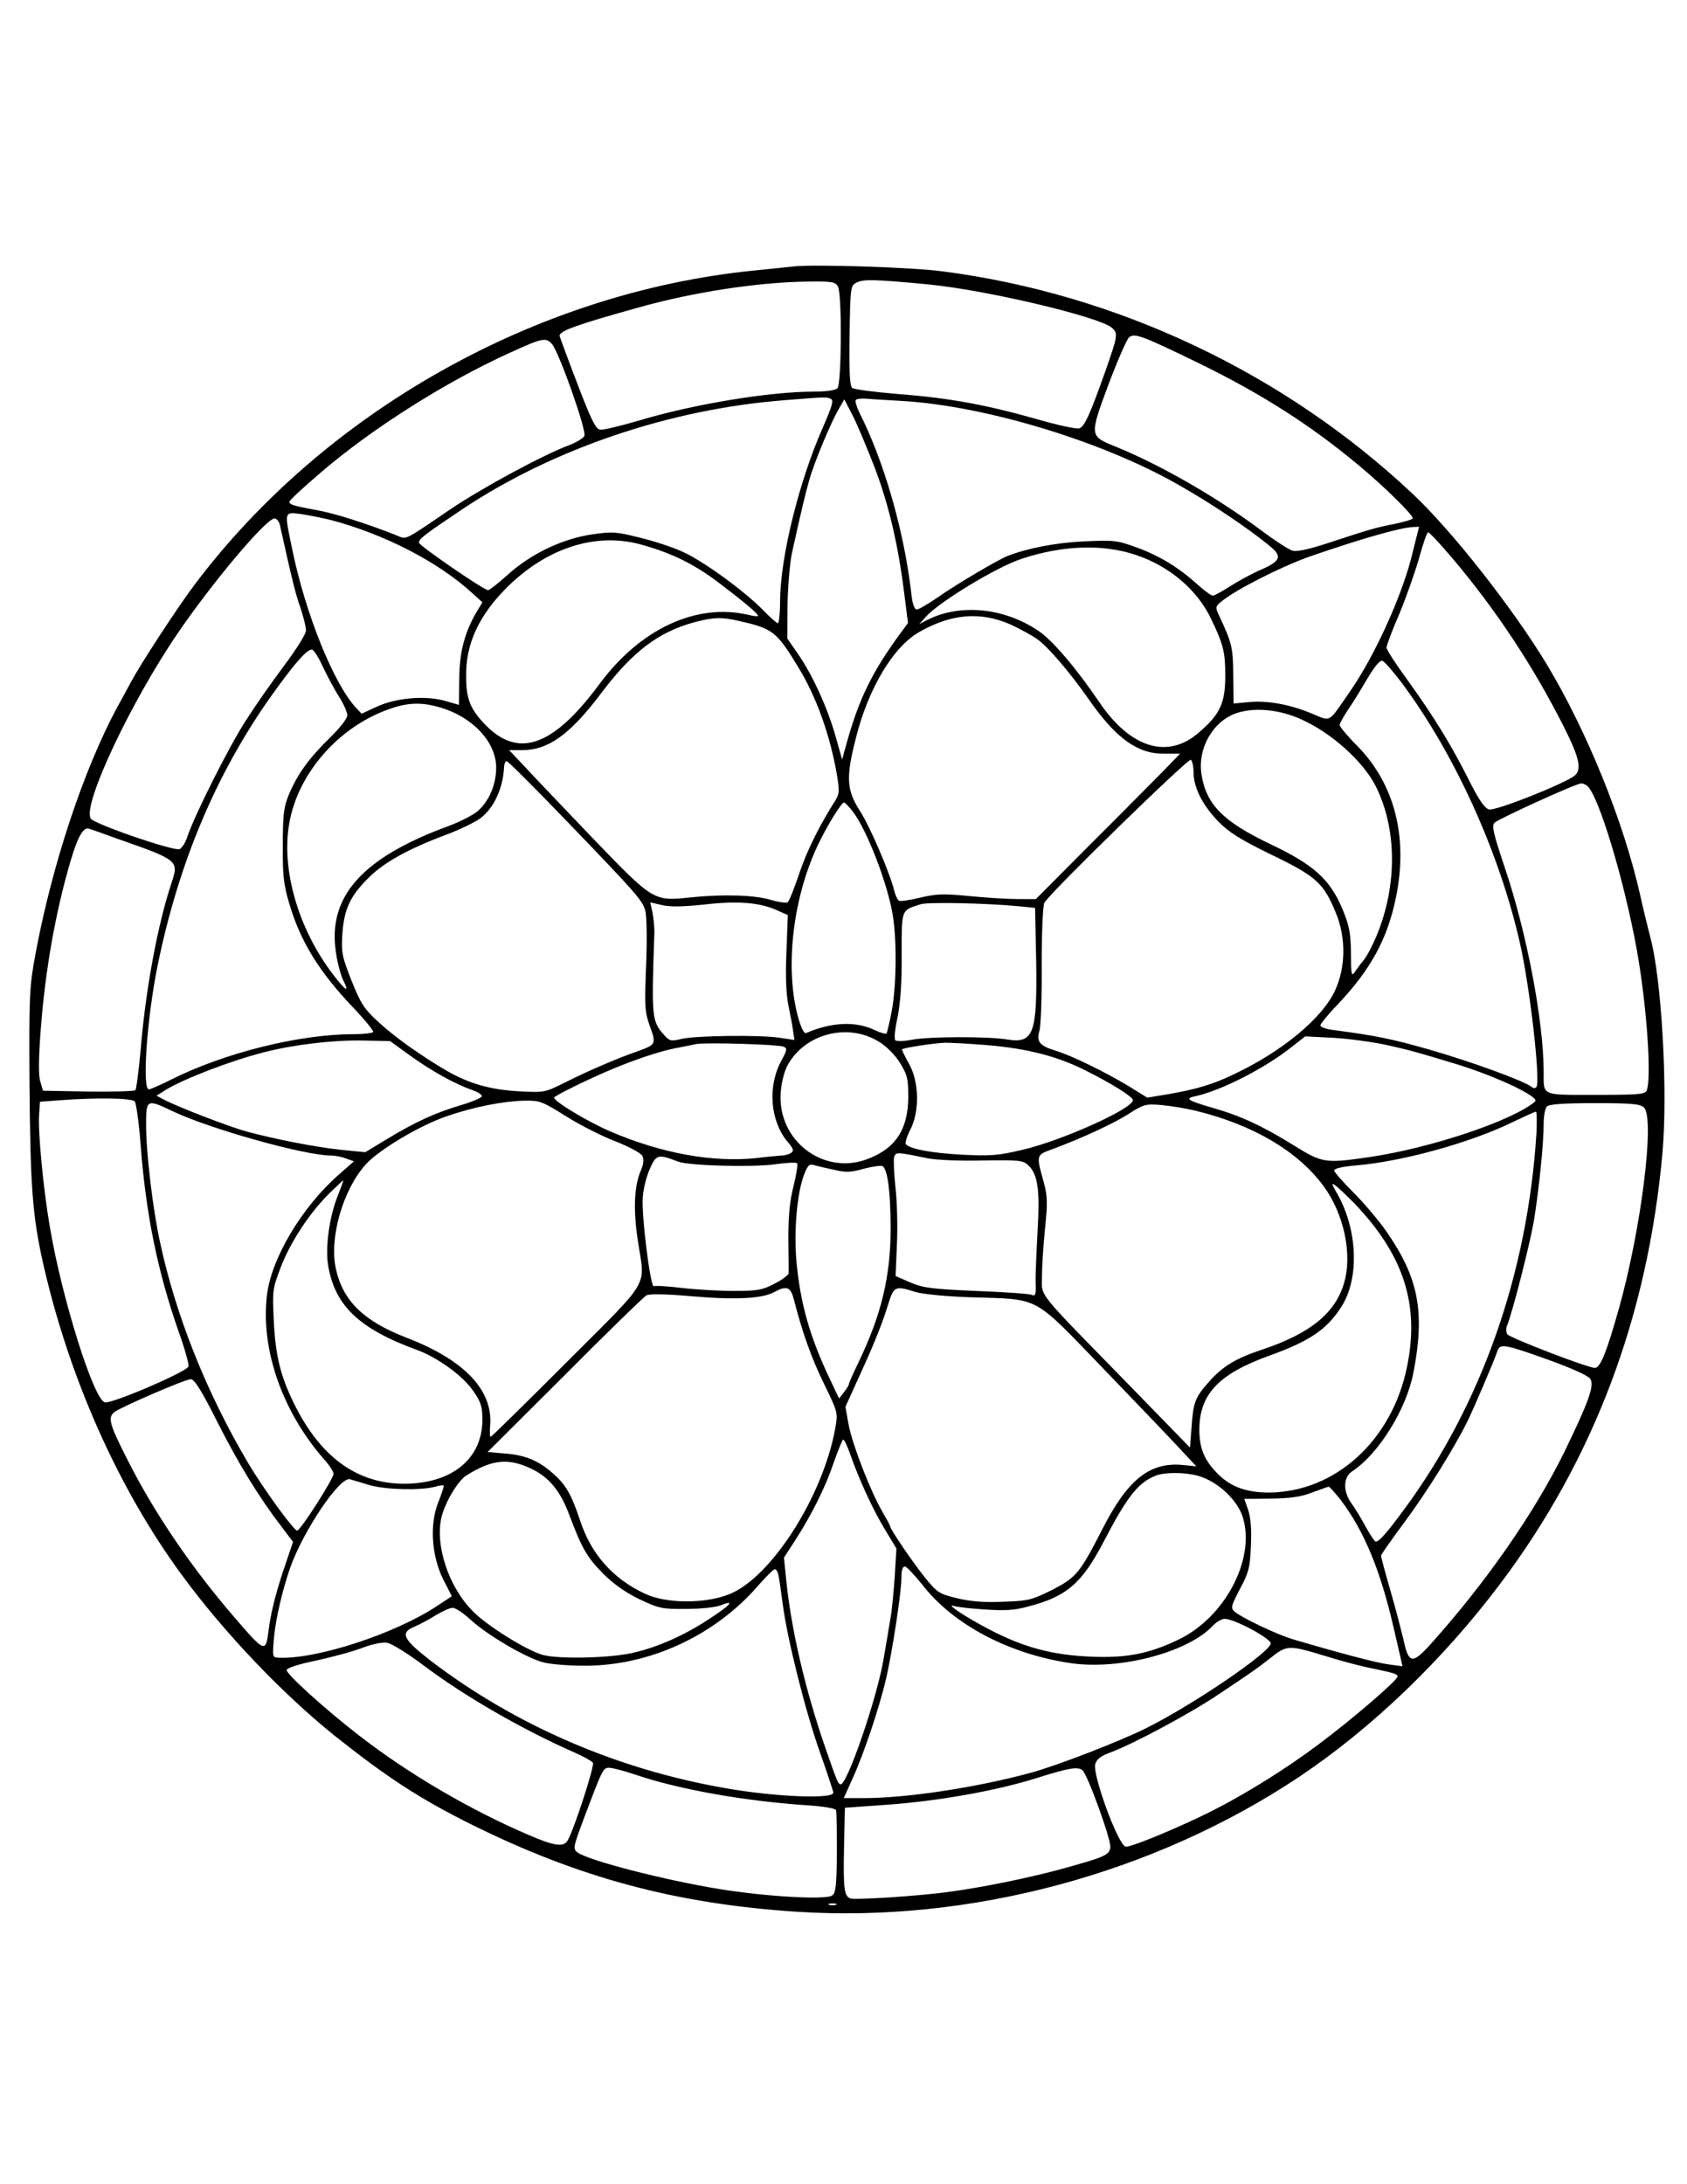 <?xml version="1.0" standalone="no"?>
<!DOCTYPE svg PUBLIC "-//W3C//DTD SVG 20010904//EN"
 "http://www.w3.org/TR/2001/REC-SVG-20010904/DTD/svg10.dtd">
<svg version="1.0" xmlns="http://www.w3.org/2000/svg"
 width="612pt" height="792pt" viewBox="0 0 612 792"
 preserveAspectRatio="xMidYMid meet">
<g transform="translate(0,792) scale(0.1,-0.1)"
fill="#000000" stroke="none">
<g>
<path d="M2880 6954 c-19 -2 -84 -9 -145 -15 -790 -79 -1559 -512 -2032 -1143
-66 -89 -192 -282 -229 -351 -6 -11 -27 -51 -48 -88 -123 -228 -238 -575 -298
-900 -21 -114 -23 -146 -21 -467 3 -374 11 -477 48 -645 94 -417 272 -819 504
-1135 153 -209 365 -431 554 -583 191 -152 311 -230 496 -322 391 -194 742
-288 1180 -317 631 -41 1297 138 1824 489 263 176 521 423 730 701 340 452
535 971 588 1562 20 227 -3 634 -45 785 -7 28 -24 95 -36 150 -60 266 -192
592 -338 835 -124 205 -345 486 -488 620 -465 437 -1071 724 -1704 806 -110
15 -467 26 -540 18z m485 -65 c211 -20 620 -117 668 -157 24 -21 22 -29 -23
-158 -56 -157 -75 -200 -94 -207 -9 -4 -78 11 -154 33 -184 52 -317 77 -502
91 -85 7 -161 17 -168 22 -9 7 -12 53 -10 191 3 178 3 181 27 192 24 12 65 11
256 -7z m-325 -8 c15 -29 13 -354 -2 -369 -7 -7 -41 -12 -83 -12 -165 0 -443
-46 -644 -107 -63 -18 -123 -33 -134 -31 -16 2 -33 37 -83 168 -35 91 -63 168
-64 172 -1 18 60 40 290 104 197 55 431 91 612 93 87 1 98 -1 108 -18z m1305
-276 c232 -113 410 -227 585 -373 94 -78 200 -183 195 -192 -2 -4 -33 -13 -67
-20 -66 -13 -82 -17 -243 -70 -64 -21 -109 -31 -125 -27 -14 3 -65 37 -115 74
-159 119 -364 237 -529 304 -94 38 -94 38 -25 224 33 88 67 165 75 172 21 16
47 6 249 -92z m-2343 68 c27 -31 127 -316 118 -334 -5 -9 -31 -24 -57 -34 -90
-33 -318 -156 -431 -233 -171 -116 -156 -109 -194 -93 -106 42 -222 79 -283
90 -92 17 -105 21 -105 32 0 5 51 52 113 105 186 160 455 330 687 435 118 54
130 56 152 32z m1011 -199 c13 -4 7 -23 -27 -102 -88 -198 -156 -476 -156
-633 0 -43 -4 -79 -8 -79 -4 0 -28 21 -52 46 -68 70 -219 180 -293 213 -37 17
-107 40 -158 52 -83 21 -98 22 -173 11 -106 -16 -220 -70 -304 -146 -34 -31
-67 -56 -71 -56 -16 0 -251 162 -251 172 0 14 15 26 155 120 331 221 756 365
1173 397 152 12 149 12 165 5z m262 -8 c298 -18 718 -144 995 -301 118 -66
264 -164 340 -228 42 -35 35 -52 -36 -83 -31 -13 -80 -40 -110 -59 -30 -19
-59 -35 -64 -35 -6 0 -29 17 -53 38 -69 63 -139 106 -221 136 -74 27 -84 28
-194 23 -103 -5 -205 -25 -277 -53 -35 -14 -188 -104 -253 -150 -35 -24 -69
-44 -76 -44 -9 0 -16 20 -20 58 -26 226 -99 480 -188 655 -10 21 -16 41 -14
46 3 5 23 7 43 5 21 -2 79 -5 128 -8z m-102 -241 c51 -134 86 -282 108 -462
l13 -102 -28 -38 c-101 -138 -148 -233 -193 -392 l-18 -65 -24 85 c-29 103
-85 225 -137 299 l-38 55 1 120 c1 66 8 152 16 190 36 162 48 212 63 265 18
64 79 210 108 259 l19 33 30 -58 c17 -33 52 -117 80 -189z m-1975 -190 c198
-52 395 -154 519 -269 l33 -30 -24 -40 c-42 -74 -60 -145 -60 -242 l-1 -90
-48 14 c-72 21 -179 12 -249 -20 l-56 -26 -20 21 c-81 87 -184 341 -232 576
-29 138 -30 135 32 127 28 -4 76 -14 106 -21z m-183 -17 c44 -198 57 -252 75
-302 11 -33 20 -69 20 -82 0 -13 -34 -67 -78 -126 -43 -57 -106 -147 -141
-202 -62 -96 -186 -344 -211 -419 -6 -20 -19 -41 -28 -46 -19 -9 -311 91 -323
111 -31 49 148 428 320 678 127 185 317 410 347 410 7 0 16 -10 19 -22z m4110
-100 c-35 -150 -135 -371 -226 -503 -83 -120 -68 -112 -141 -82 -79 33 -162
48 -230 41 l-53 -5 -1 103 c-1 102 -5 116 -51 215 -15 31 -14 34 8 52 52 43
218 127 323 164 186 64 322 103 372 106 l22 1 -23 -92z m142 -20 c158 -186
295 -393 406 -613 56 -111 66 -154 40 -177 -33 -28 -286 -129 -311 -123 -16 4
-36 33 -73 106 -62 124 -128 232 -225 366 -41 56 -74 107 -74 115 0 7 20 62
46 121 25 60 57 151 72 203 14 52 29 94 33 94 4 0 43 -41 86 -92z m-2936 46
c109 -31 186 -69 274 -135 91 -69 145 -114 145 -122 0 -3 -17 -1 -37 4 -188
43 -391 -52 -538 -251 -171 -231 -299 -274 -422 -140 -48 52 -62 89 -62 166
-2 119 46 222 148 324 146 145 326 202 492 154z m1789 -36 c121 -40 223 -126
273 -231 45 -93 52 -121 52 -207 0 -100 -19 -141 -98 -208 -112 -96 -247 -54
-359 112 -85 125 -172 227 -223 260 -126 84 -287 98 -405 36 l-25 -13 25 28
c50 54 257 180 347 209 148 49 294 54 413 14z m-455 -252 c33 -15 77 -39 97
-53 39 -27 117 -118 188 -219 98 -141 177 -198 273 -197 l58 0 -64 -66 c-36
-36 -153 -155 -262 -263 l-197 -198 -67 0 c-37 0 -116 5 -176 11 -93 9 -118 8
-177 -6 -37 -9 -72 -14 -77 -11 -5 3 -12 18 -16 33 -16 67 -89 236 -125 292
-49 76 -52 122 -15 265 45 180 136 332 231 385 116 66 221 74 329 27z m-987
13 c126 -28 139 -38 219 -170 64 -105 113 -241 138 -382 11 -63 10 -75 -3 -97
-60 -94 -106 -187 -133 -269 -18 -53 -36 -99 -42 -103 -5 -3 -33 1 -61 9 -58
18 -175 21 -291 9 -135 -14 -133 -15 -356 216 -107 112 -219 229 -248 261
l-54 57 47 0 c95 0 173 56 285 204 115 153 210 225 341 260 68 18 98 19 158 5z
m-1505 -170 c16 -34 42 -82 58 -107 16 -25 29 -55 29 -66 0 -11 -27 -46 -63
-81 -75 -73 -118 -132 -149 -206 -19 -46 -22 -73 -22 -184 -1 -108 3 -143 23
-210 40 -137 108 -248 231 -377 43 -45 76 -86 74 -90 -3 -4 -35 -8 -72 -8
-197 0 -469 -68 -662 -165 -38 -19 -74 -35 -80 -35 -25 0 -7 256 31 445 76
375 213 699 412 980 87 122 134 175 150 169 7 -2 25 -32 40 -65z m3910 -52
c193 -258 356 -616 431 -947 35 -151 75 -498 60 -521 -4 -6 -10 -6 -18 0 -25
21 -223 93 -370 135 -136 39 -196 51 -348 71 -27 3 -48 11 -48 17 0 5 28 40
63 76 120 127 180 237 211 387 45 218 -4 411 -139 549 -36 36 -65 71 -65 77 0
6 13 29 28 52 16 23 48 74 71 114 28 47 47 70 56 67 8 -3 38 -38 68 -77z
m-3487 -92 c120 -35 204 -126 204 -219 0 -62 -27 -123 -68 -158 -17 -14 -64
-38 -104 -53 -315 -115 -441 -257 -409 -460 5 -36 17 -80 25 -97 26 -51 11
-43 -36 19 -127 166 -189 383 -158 551 32 177 175 342 354 408 72 27 124 29
192 9z m3126 -44 c109 -49 222 -151 268 -240 78 -155 80 -360 4 -544 -15 -36
-36 -76 -48 -90 -12 -14 -26 -34 -33 -44 -10 -15 -12 -2 -12 70 -1 75 -6 100
-31 161 -45 107 -103 160 -261 235 -172 82 -232 143 -250 251 -16 96 42 197
129 225 66 21 156 12 234 -24z m-392 -192 c0 -54 32 -118 89 -177 38 -39 78
-65 193 -121 164 -79 190 -103 235 -213 36 -89 35 -194 -3 -278 -45 -100 -191
-222 -367 -305 -76 -37 -140 -56 -248 -74 l-67 -11 -68 42 c-87 52 -205 110
-264 128 -59 18 -71 33 -59 73 5 18 9 125 8 239 0 116 4 215 10 225 18 34 521
524 531 518 5 -3 10 -24 10 -46z m-2284 -166 c267 -277 283 -296 295 -335 5
-19 7 -100 3 -198 -6 -150 -5 -170 14 -222 23 -65 22 -66 -48 -91 -72 -25
-179 -71 -260 -112 -74 -37 -75 -37 -170 -32 -102 6 -178 28 -257 73 -93 54
-192 124 -251 179 -52 48 -64 67 -97 150 -34 86 -37 101 -33 167 6 91 28 138
93 203 56 57 146 107 283 158 51 19 108 47 126 61 49 37 82 111 85 189 1 9 5
17 9 17 5 0 98 -93 208 -207z m3710 119 c41 -27 137 -345 183 -602 35 -197 53
-457 35 -504 -5 -14 -31 -16 -184 -16 -201 0 -190 -5 -190 83 0 183 -61 505
-141 741 -42 126 -48 151 -37 163 15 14 295 142 313 142 6 1 15 -3 21 -7z
m-2662 -95 c52 -68 127 -264 145 -377 15 -93 13 -256 -4 -346 -8 -42 -17 -79
-19 -82 -3 -2 -22 3 -43 13 -69 33 -156 29 -249 -11 -7 -3 -18 20 -28 55 -51
183 -19 448 79 643 34 68 78 138 87 138 4 0 18 -15 32 -33z m-2655 -103 c203
-71 210 -76 185 -150 -52 -155 -96 -392 -114 -614 -7 -74 -15 -138 -19 -143
-4 -4 -81 -6 -171 -5 l-164 3 -10 34 c-7 23 -6 86 2 190 16 212 53 421 107
606 27 91 47 127 68 120 7 -2 59 -20 116 -41z m2114 -234 c121 14 200 8 262
-19 l43 -19 -5 -133 c-4 -87 -1 -155 7 -194 7 -33 15 -75 17 -93 l5 -33 -53 8
c-73 11 -304 8 -356 -4 -37 -9 -44 -8 -61 11 -48 53 -49 61 -38 376 0 19 -3
51 -7 71 l-8 37 43 -10 c30 -7 75 -6 151 2z m1142 -6 l60 -6 4 -193 c4 -264
-9 -300 -106 -284 -69 11 -281 11 -344 -1 -29 -6 -57 -6 -61 -2 -5 5 -1 42 8
83 10 50 16 123 15 226 0 168 -3 161 68 184 26 9 242 4 356 -7z m-507 -491
c28 -17 59 -48 77 -77 27 -44 30 -58 30 -125 -1 -119 -48 -188 -154 -226 -158
-55 -319 71 -309 240 2 35 12 77 24 100 61 116 219 158 332 88z m1842 -12 c93
-21 113 -27 255 -70 146 -45 302 -119 284 -135 -79 -68 -371 -167 -597 -201
-164 -24 -174 -23 -277 41 -114 71 -197 109 -296 137 -92 27 -102 34 -63 42
93 20 252 101 349 178 l50 39 100 -5 c55 -3 143 -15 195 -26z m-3543 -38 c76
-55 164 -104 225 -125 20 -7 37 -17 36 -23 0 -5 -34 -20 -75 -32 -94 -28 -164
-60 -267 -122 l-81 -49 -90 9 c-92 10 -232 37 -340 66 -63 17 -249 89 -299
115 l-28 15 33 21 c66 40 236 106 359 137 105 27 248 44 355 42 l100 -2 72
-52z m1355 32 c15 -6 14 -12 -10 -56 -48 -93 -37 -216 26 -290 21 -25 23 -32
11 -40 -8 -5 -23 -9 -34 -9 -11 -1 -51 -4 -89 -9 -158 -17 -344 16 -531 96
-80 34 -205 109 -205 123 0 6 130 70 215 105 84 35 172 64 225 74 30 6 64 13
75 15 29 7 297 -1 317 -9z m743 5 c141 -12 250 -40 350 -90 95 -47 175 -97
175 -109 0 -31 -259 -148 -404 -181 -84 -20 -115 -22 -215 -17 -111 6 -186 20
-204 37 -5 4 2 27 14 51 36 67 34 177 -4 243 -15 27 -26 50 -25 51 7 6 117 23
158 24 25 0 95 -4 155 -9z m-3096 -204 c5 -6 15 -76 21 -155 19 -252 61 -460
139 -682 22 -61 37 -117 35 -124 -8 -20 -281 -137 -304 -130 -41 13 -155 376
-199 635 -24 140 -44 349 -39 410 l3 45 65 5 c133 10 269 9 279 -4z m1565 -54
c51 -32 132 -73 180 -91 48 -19 91 -42 96 -52 7 -12 5 -29 -5 -53 -25 -58 -28
-143 -11 -255 26 -173 52 -130 -256 -438 -150 -150 -275 -273 -278 -273 -3 0
-4 18 -2 39 12 129 -92 239 -302 320 -156 60 -231 133 -257 248 -26 113 25
290 109 382 50 54 198 142 297 175 97 33 200 53 278 55 55 1 65 -3 151 -57z
m-1424 17 c137 -64 476 -159 571 -159 15 0 40 -5 55 -11 l28 -10 -59 -52
c-130 -115 -239 -298 -256 -429 -25 -198 54 -426 208 -601 18 -20 33 -43 33
-51 0 -18 -120 -206 -132 -206 -12 0 -123 152 -179 247 -150 254 -261 532
-318 797 -27 122 -51 327 -51 428 0 93 2 94 100 47z m3705 4 c208 -50 372
-146 466 -273 74 -100 106 -248 75 -352 -32 -110 -123 -184 -301 -243 -93 -31
-138 -59 -187 -113 -52 -58 -59 -76 -65 -163 l-6 -78 -221 227 c-343 351 -316
317 -316 394 0 34 5 112 11 172 10 96 9 119 -5 171 -27 96 -27 97 29 117 108
40 221 92 278 128 56 36 63 38 121 33 33 -3 88 -12 121 -20z m1629 11 c40 -39
-10 -441 -91 -729 -44 -156 -67 -215 -87 -215 -26 0 -309 109 -318 122 -4 7
-5 20 -2 28 20 47 84 299 98 380 19 115 36 283 36 354 0 29 5 57 12 64 8 8 61
12 174 12 134 0 165 -3 178 -16z m-390 -91 c-32 -512 -201 -990 -483 -1370
-61 -83 -88 -113 -100 -113 -4 0 -20 24 -36 53 -15 28 -38 66 -51 84 -32 43
-32 95 0 117 97 63 199 227 224 361 42 219 18 342 -98 509 -27 39 -81 103
-119 141 -39 39 -71 75 -71 81 0 7 31 14 78 18 168 14 415 82 567 156 44 21
83 39 87 39 3 1 4 -34 2 -76z m-2209 -93 c28 -6 116 -10 197 -8 132 2 148 1
167 -16 36 -33 44 -88 35 -241 -4 -77 -8 -162 -7 -188 2 -42 -1 -48 -15 -42
-9 4 -100 10 -202 14 -159 7 -192 11 -238 31 l-53 23 5 119 c3 65 0 159 -6
208 -5 50 -7 97 -4 106 7 17 10 17 121 -6z m-905 -12 c39 -15 267 -21 350 -10
41 6 78 8 82 4 3 -4 -3 -41 -13 -82 -14 -55 -19 -106 -19 -190 1 -63 1 -121 1
-127 -1 -7 -24 -24 -52 -38 -43 -23 -63 -26 -147 -26 -53 0 -139 5 -189 11
-51 6 -96 9 -101 6 -12 -7 -46 261 -40 324 2 30 14 77 26 103 23 51 29 53 102
25z m567 -30 c42 -10 61 -9 110 5 32 8 62 12 66 8 18 -18 27 -91 28 -217 1
-180 -33 -321 -118 -497 -18 -37 -33 -71 -33 -75 0 -4 -8 -17 -18 -30 l-18
-23 -37 78 c-70 149 -103 267 -117 412 -11 112 1 251 26 319 14 37 20 43 38
37 11 -3 44 -11 73 -17z m-1802 -95 c-30 -74 -45 -184 -35 -249 24 -148 112
-232 323 -309 74 -27 167 -94 204 -149 28 -40 33 -57 33 -104 0 -142 -111
-232 -284 -232 -172 0 -305 98 -400 292 -49 100 -67 174 -73 303 -5 106 -4
113 26 191 35 91 104 196 176 267 27 26 49 47 50 47 2 0 -8 -26 -20 -57z
m3689 -27 c179 -188 237 -367 190 -594 -55 -266 -260 -452 -500 -454 -87 0
-146 23 -195 77 -41 44 -57 85 -58 145 -2 132 67 207 253 274 147 53 210 95
263 179 65 102 58 278 -15 407 -22 38 -23 43 -7 31 11 -8 42 -38 69 -65z
m-2034 -348 c32 -124 64 -213 110 -307 50 -103 50 -103 40 -161 -45 -247 -233
-541 -385 -601 -89 -35 -228 -34 -305 2 -116 54 -195 143 -235 264 -30 91 -51
129 -92 166 -54 50 -101 71 -174 78 l-70 6 280 279 c153 154 287 284 296 289
11 6 69 5 162 -3 158 -14 257 -9 300 14 47 26 61 20 73 -26z m442 27 c28 -8
111 -16 200 -19 255 -8 221 10 481 -259 123 -128 249 -259 280 -293 l57 -61
-49 5 c-120 11 -200 -52 -292 -233 -82 -160 -95 -175 -182 -220 -73 -36 -85
-40 -177 -43 -71 -3 -119 1 -169 13 -65 16 -71 20 -118 78 -47 59 -123 172
-123 181 0 3 -13 27 -28 53 -43 73 -108 240 -123 315 l-12 67 40 88 c59 128
92 208 114 280 22 70 25 72 101 48z m2296 -246 c89 -32 147 -59 152 -70 14
-25 -8 -85 -95 -264 -109 -222 -287 -477 -488 -700 -64 -70 -77 -68 -96 22 -8
32 -28 111 -47 176 -19 65 -34 122 -34 126 0 4 38 58 84 120 81 109 178 264
229 366 23 47 97 219 110 258 9 26 29 22 185 -34z m-4829 -226 c78 -154 151
-273 234 -381 l40 -53 -26 -77 c-35 -101 -55 -180 -63 -247 -10 -79 -14 -77
-124 51 -153 177 -289 376 -385 566 -67 131 -75 157 -51 177 20 17 258 120
278 120 13 1 40 -43 97 -156z m2295 -115 c32 -92 84 -205 127 -275 l41 -68 -6
-100 c-4 -55 -10 -125 -16 -155 -5 -30 -16 -97 -25 -148 -23 -137 -131 -452
-155 -452 -9 0 -12 6 -55 130 -74 213 -125 432 -143 613 l-8 79 39 60 c62 96
112 196 142 286 16 45 31 82 34 82 4 0 15 -24 25 -52z m-1158 -53 c66 -31 107
-81 140 -170 45 -120 64 -152 122 -211 38 -38 82 -69 132 -93 70 -33 81 -36
170 -35 52 0 108 6 124 13 53 21 39 3 -36 -46 -91 -61 -191 -106 -285 -127
-87 -19 -278 -23 -330 -5 -61 20 -195 104 -245 154 -90 88 -141 242 -116 345
14 55 59 130 90 150 93 58 151 64 234 25z m2419 -26 c73 -20 147 -90 165 -155
43 -152 -68 -359 -234 -439 -108 -52 -191 -68 -321 -62 -139 6 -242 34 -365
98 -92 48 -166 98 -127 85 10 -3 59 -9 110 -12 69 -5 108 -3 154 10 142 36
198 84 278 238 84 161 124 212 187 237 32 13 105 13 153 0z m-3005 -34 c60
-17 186 -20 238 -6 17 5 32 7 32 3 0 -4 -9 -32 -21 -62 -31 -80 -23 -193 19
-277 l31 -61 -53 -35 c-152 -101 -437 -194 -575 -188 -23 1 -23 2 -17 74 7 71
31 173 59 253 48 135 181 332 217 320 8 -2 40 -12 70 -21z m3523 -53 c87 -114
147 -261 196 -478 l29 -126 -52 7 c-45 6 -187 44 -346 91 -60 18 -185 78 -211
100 -15 13 -13 21 19 82 32 60 37 77 40 157 3 60 -1 103 -10 130 l-14 40 96 1
c70 1 109 6 150 22 30 11 57 21 60 21 3 1 22 -21 43 -47z m-1518 -307 c112
-146 318 -254 542 -286 178 -25 423 40 513 136 13 14 32 25 43 25 35 0 167
-71 167 -89 -1 -31 -274 -218 -451 -307 -96 -48 -324 -136 -419 -162 -199 -54
-450 -92 -607 -92 l-72 0 34 76 c39 85 96 255 120 359 22 96 55 311 55 363 0
27 4 42 13 42 6 -1 34 -30 62 -65z m-521 33 c3 -13 10 -61 16 -108 17 -126 82
-387 135 -535 25 -71 47 -137 48 -145 3 -24 -208 -16 -385 15 -394 67 -767
228 -1074 462 -101 78 -114 102 -62 124 18 7 53 26 77 41 25 15 53 28 63 28
11 0 40 -20 66 -44 60 -55 203 -139 264 -154 26 -7 93 -12 150 -12 235 0 471
109 628 290 29 33 56 60 61 60 5 0 11 -10 13 -22z m-1287 -327 c147 -111 359
-233 548 -316 32 -14 62 -31 66 -37 7 -11 -75 -262 -94 -285 -15 -21 -50 -15
-136 22 -218 93 -446 227 -626 368 -122 95 -255 216 -255 231 0 8 41 21 108
35 59 13 134 33 167 46 37 14 72 21 90 18 17 -3 76 -40 132 -82z m3288 29 c50
-15 117 -33 150 -39 81 -17 95 -21 95 -30 0 -14 -167 -157 -285 -245 -118 -89
-265 -180 -385 -241 -125 -63 -303 -136 -317 -131 -29 11 -119 259 -110 298 5
19 19 30 54 43 82 30 291 142 392 210 132 88 141 95 186 130 66 52 66 52 220
5z m-2520 -425 c159 -54 398 -96 622 -111 62 -4 103 -11 106 -18 2 -6 3 -75 3
-154 -1 -120 -4 -146 -17 -155 -22 -17 -241 -4 -408 23 -202 33 -474 103 -516
133 -17 13 -16 19 25 128 66 175 68 179 90 179 11 0 54 -11 95 -25z m1621 17
c18 -12 105 -252 102 -280 -3 -29 -20 -36 -188 -82 -116 -31 -274 -63 -390
-79 -111 -16 -348 -31 -365 -25 -23 9 -26 36 -23 189 l3 140 155 11 c189 14
397 51 545 98 115 36 143 40 161 28z m-893 -489 c-7 -2 -19 -2 -25 0 -7 3 -2
5 12 5 14 0 19 -2 13 -5z"/>
</g>
</g>
</svg>
